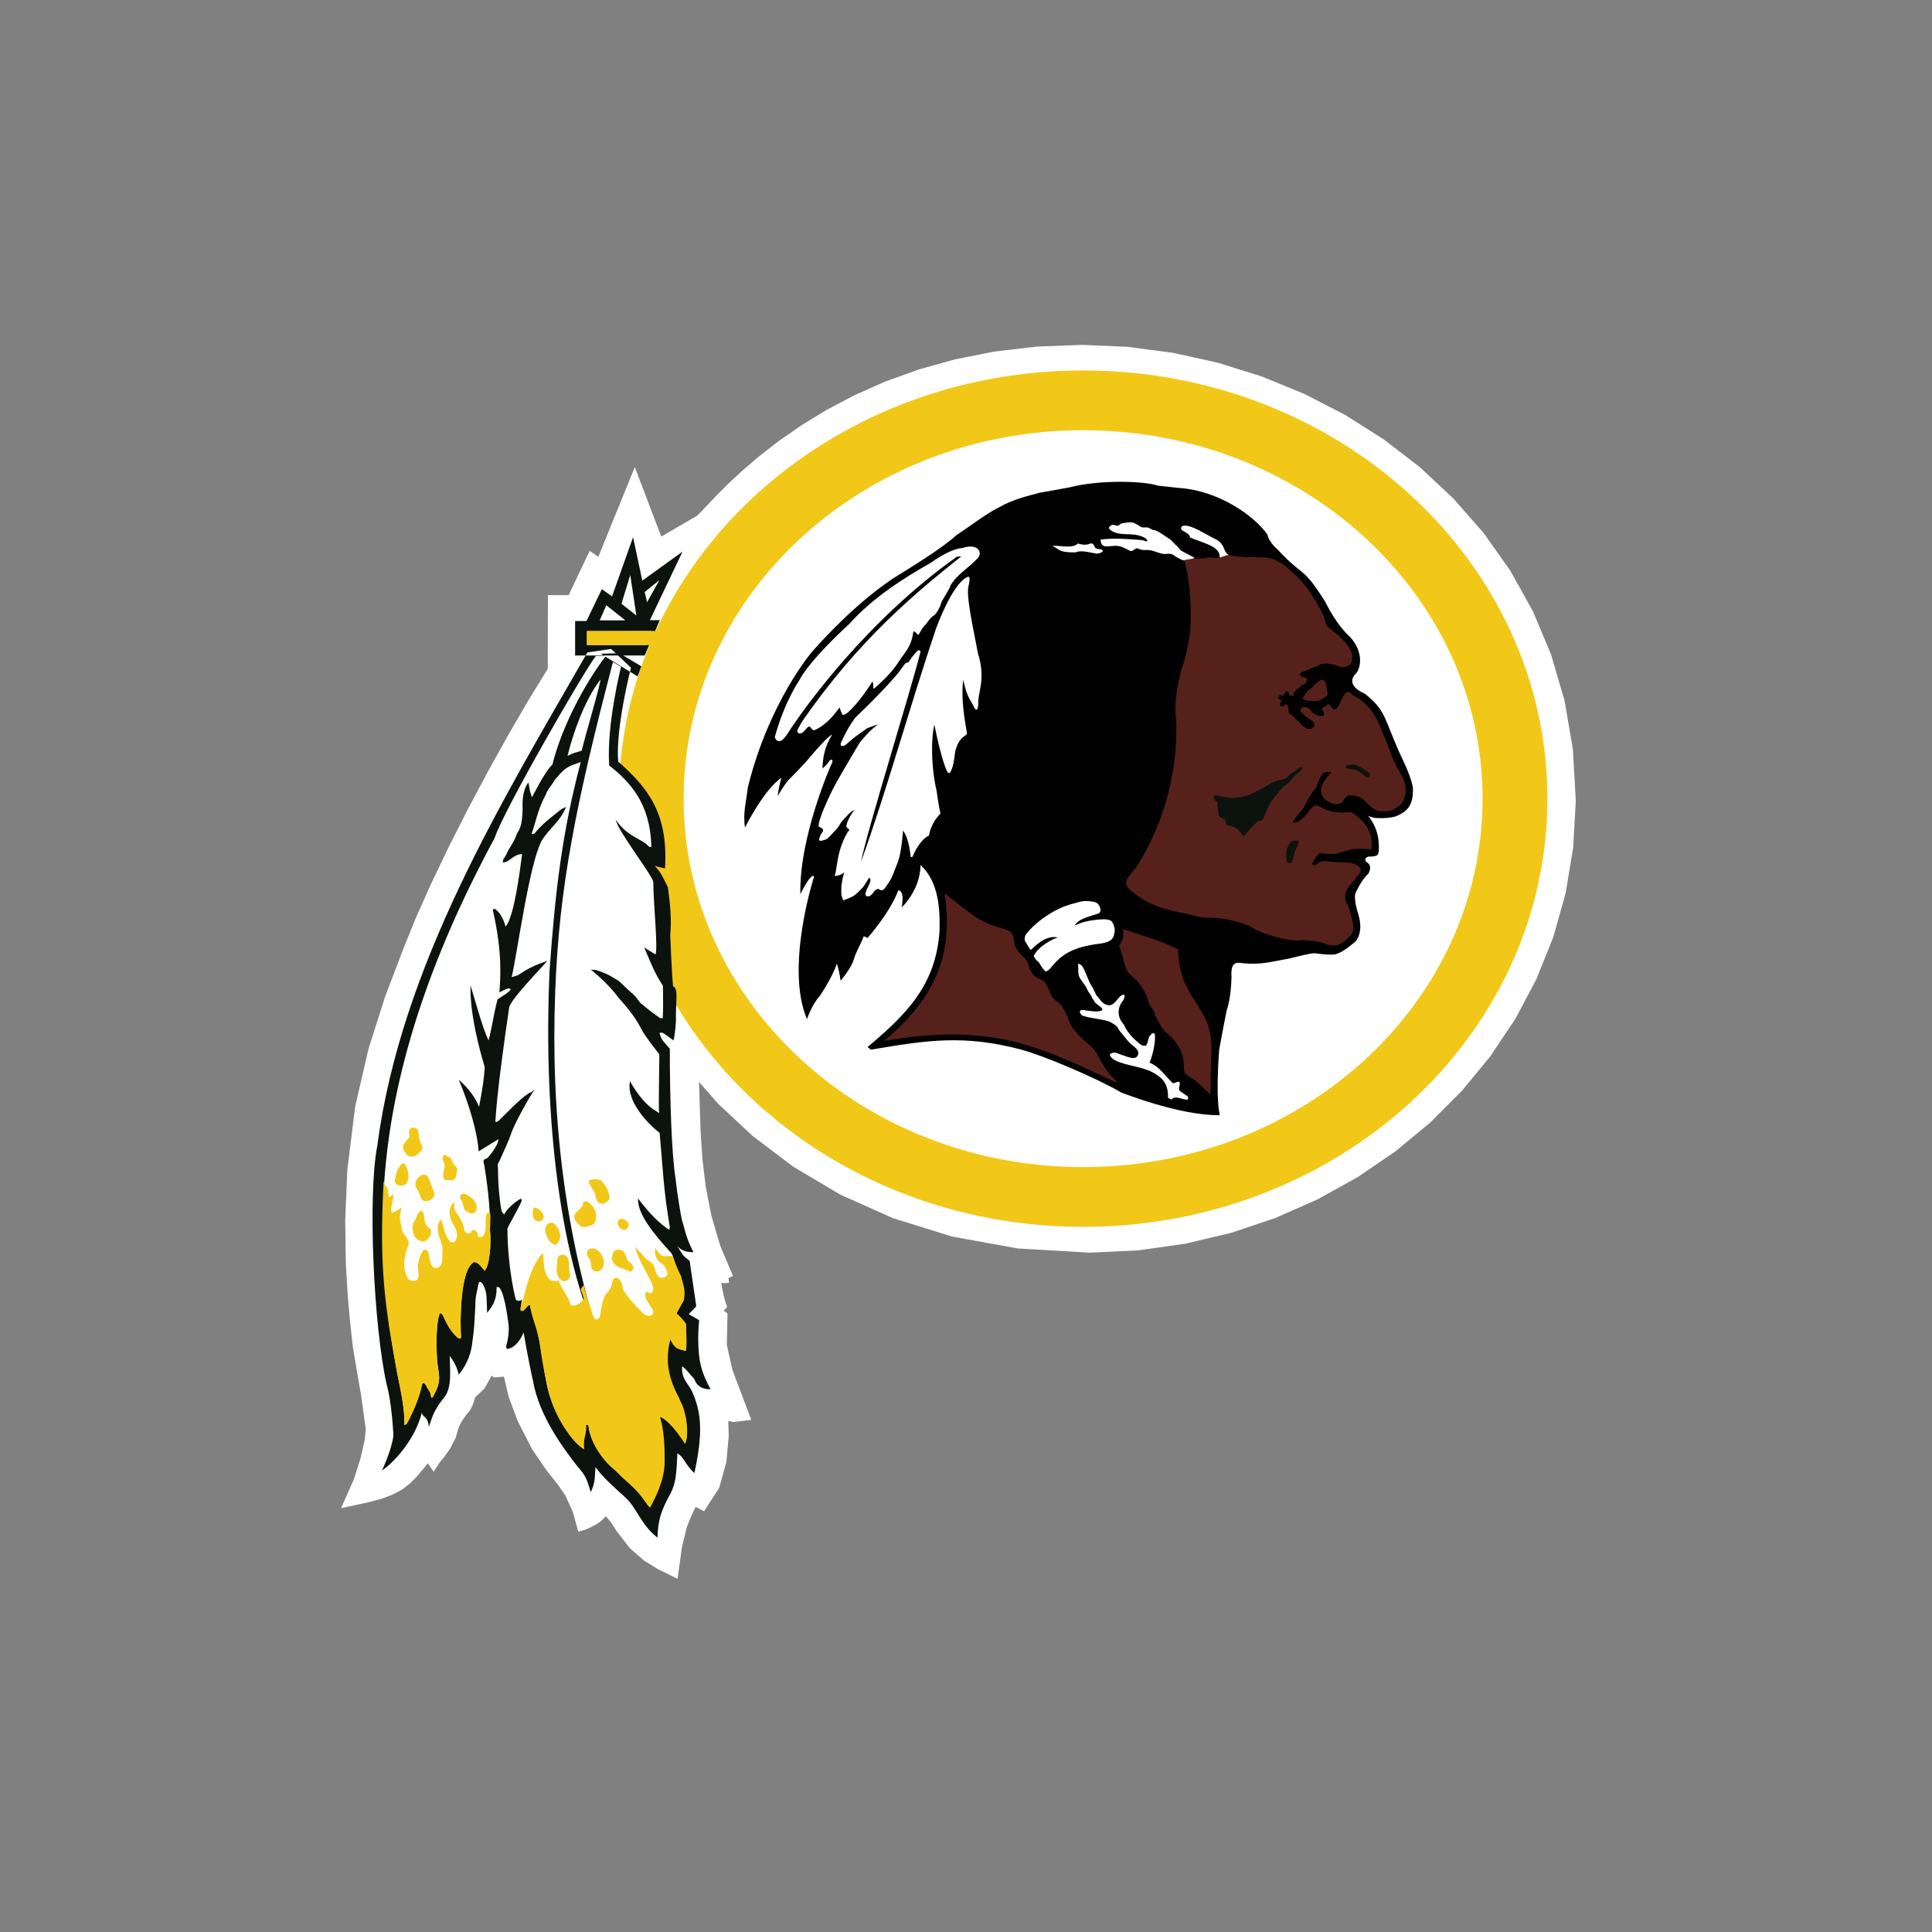 <svg width="512" height="512" viewBox="0 0 512 512" version="1.1" xmlns="http://www.w3.org/2000/svg" xmlns:sketch="http://www.bohemiancoding.com/sketch/ns"><rect x="0" y="0" width="512" height="512" fill="#808080" stroke="none"/><title>washington-redskins</title><desc>Created with Sketch.</desc><g sketch:type="MSLayerGroup" stroke="none" stroke-width="1" fill="none"><path d="M193.096 338.649c-1.136.345-3.467-.234-3.467-.234.781 5.671 1.641 7.61 1.641 7.61l-1.359 1.529 1.629 1.161c-1.752 11.223 3.414 18.947 5.802 26.471-1.884.58-4.037.478-5.655-.331.638 6.369.054 18.627-5.523 23.95-1.062-.629-1.835-.808-2.248-1.389-.828 1.788-1.466 2.49-3.152 7.058-.944 3.06-1.763 7.347-2.2 11.971-4.591-2.174-9.598-4.452-14.111-11.467-1.004-1.663-1.708-3-4.161-5.222-.568 1.051-.663 1.361-1.795 2.338-1.198 1.04-4.302 2.312-4.324 2.209-.63-2.824-1.382-5.439-3.199-8.619-1.742-3.525-7.722-8.214-12.608-19.666-2.004-4.394-3.007-8.312-3.842-12.833-.374.168-.633.281-.879.335-1.817.47-3.123.351-3.748-.914-1.536 3.814-3.449 5.947-5.079 6.981-.749 2.2-.631 2.781-2.26 4.572-1.494 2.075-2.004 2.606-3.047 6.536-1.69 3.991-4.219 5.962-4.603 6.994-.631-1.265-.876-1.029-1.503-1.964-6.146 7.523-6.9 9.486-20.819 12.155 3.506-6.374 5.891-17.011 5.642-19.205-1.76-14.929-3.389-18.05-4.274-29.622-.521-5.787-1.998-20.015-.616-38.978 1.498-22.902 8.523-42.69 14.55-57.617 7.776-20.817 25.582-54.364 38.575-74.861l.052-18.601h5.019l5.272-11.106 2.377 1.624 9.029-22.215 6.395 16.775 10.94-6.367c4.371-3.694 35.472-45.109 101.338-45.023 63.832-.085 129.562 45.957 129.562 119.529 0 66.856-59.214 118.452-127.547 118.452-52.955-.002-87.061-24.874-105.149-47.663 1.153 11.455-1.256 34.247 9.351 55.646l-.002.001" fill="#fff" sketch:type="MSShapeGroup"/><path d="M193.054 338.649l-1.022.11-1.139-.096-.926-.163-.38-.081.585 3.58.526 2.355.38 1.283.147.393-1.358 1.532 1.627 1.159-.172 7.813 1.519 6.811 2.294 6.116 2.162 5.731-2.928.353-2.725-.687.189 5.682-.622 6.684-1.786 6.494-3.301 5.091-1.368-.712-.879-.676-.606 1.215-.647 1.271-.811 1.792-1.084 2.779-1.291 5.393-.908 6.574-3.505-1.722-3.576-2.199-3.562-3.1-3.461-4.445-.731-1.205-.807-1.198-1.076-1.301-1.543-1.518-.687 1.196-1.107 1.142-1.181.797-1.422.736-1.207.519-.512.156-1.157-4.178-2.041-4.441-2.017-2.954-3.104-3.912-3.696-5.39-3.786-7.41-2.362-6.373-1.477-6.464-.879.335-2.32.194-1.427-1.107-2.509 4.533-2.575 2.451-.441 1.392-.36 1.046-.521.976-.936 1.158-.963 1.344-.731 1.223-.645 1.577-.706 2.392-1.379 2.63-1.412 1.975-1.168 1.419-.64.969-.753-1.11-.747-.854-2.09 2.57-1.798 2.123-1.729 1.752-1.878 1.449-2.239 1.225-2.82 1.069-3.622.987-4.632.984 2.393-5.381 1.833-5.789 1.123-5.005.287-3.028-1.289-9.305-1.178-6.772-1.021-6.14-.789-7.41-.513-5.863-.51-8.682-.153-11.154.562-13.273 2.056-16.57 3.515-15.235 4.366-13.736 4.607-12.077 3.353-8.351 4.125-9.245 4.71-9.833 5.136-10.123 5.375-10.103 5.45-9.789 5.347-9.168 5.067-8.246.052-18.6h5.015l5.269-11.107 2.375 1.625 9.028-22.216 6.392 16.774 10.935-6.367 1.132-1.119 1.769-1.884 2.422-2.537 3.081-3.072 3.757-3.489 4.441-3.795 5.139-3.985 5.85-4.053 6.569-4.013 7.297-3.852 8.047-3.576 8.8-3.179 9.567-2.674 10.346-2.048 11.137-1.306 11.939-.447 11.967.516 11.915 1.574 11.757 2.601 11.509 3.602 11.156 4.571 10.705 5.518 10.158 6.432 9.507 7.325 8.762 8.189 7.912 9.023 6.964 9.834 5.921 10.613 4.783 11.368 3.536 12.094 2.192 12.793.756 13.47-.685 12.346-1.993 11.935-3.233 11.476-4.404 10.956-5.497 10.384-6.517 9.761-7.467 9.087-8.337 8.356-9.137 7.567-9.867 6.736-10.521 5.844-11.099 4.903-11.61 3.902-12.037 2.856-12.401 1.753-12.686.599-18.974-1.113-17.24-3.13-15.54-4.83-13.873-6.214-12.241-7.278-10.637-8.035-9.066-8.473-7.537-8.589.298 4.799.157 5.714.213 6.48.465 7.095.905 7.56 1.539 7.878 2.372 8.048 3.402 8.068" stroke="#fff" stroke-width="2.584" sketch:type="MSShapeGroup"/><path d="M287.031 325.127c67.955 0 123.045-50.8 123.045-113.475 0-62.673-55.09-113.479-123.045-113.479s-123.039 50.804-123.039 113.479c0 62.676 55.084 113.475 123.039 113.475" fill="#F1C817" sketch:type="MSShapeGroup"/><path d="M287.031 309.29c58.461 0 105.867-43.713 105.867-97.638 0-53.925-47.406-97.636-105.867-97.636-58.464 0-105.861 43.715-105.861 97.636-.005 53.925 47.397 97.638 105.861 97.638" fill="#fff" sketch:type="MSShapeGroup"/><path d="M220.382 202.398s-8.651 19.323-8.277 34.591c0 0 2.692-5.719 3.643-4.741 0 0-7.778 24.061-1.885 37.83 0 0 1.255-3.821 3.384-6.138 0 0 3.261-4.742 4.525-8.56 0 0 .619 1.62.991 4.512 0 0 2.89-3.353 3.509-5.671.488-1.808 1.758-3.81 2.638-6.128l.998.47s5.9-6.599 8.154-12.619c0 0 1.754-.224.882 4.518 0 0 4.89-4.397 5.017-11.225l.995 1.048c4.139 4.742 4.139 12.03 4.022 16.539-1.002 14.458-9.038 22.208-19.069 30.653l.887.695c14.919-2.54 24.748-4.029 39.888 0 5.761 1.541 19.684 7.405 26.453 11.342 0 0 15.05 6.012 25.585 6.012 0 0 .503.227.503-.289 0 0-1.132-3.585-.127-17.063 0 0 1.133-6.24 2.013-10.525 0 0 1.127-2.888 1.255-8.788.012-.486-.51-4.054 2.126-3.705 5.712.747 8.904-.461 13.297-1.156 0 0 4.648-1.267 6.536-1.391 0 0 4.403.651 5.761.231 1.498-.461 3.132-1.625 5.144-3.354 0 0 2.25-2.202.744-7.173 0 0-1.501-4.514-.631-5.902 0 0 1.329-3.068 3.265-4.865 0 0 1.38-2.073-.501-3.113 0 0-.999-1.047.685-1.451 0 0 1.261.113 2.067-.29 0 0 .437-.169.503-1.037.078-.934.509-5.438-2.754-9.376 0 0 .942.237 1.634.47 0 0 4.009.343 6.086-.583 1.817-.926 4.45-2.08 4.079-7.637-1.024-4.621-3.019-7.404-5.03-12.606-2.378-5.552-2.75-8.332-7.764-12.138-3.014-1.277-4.396-3.357-2.139-5.443 1.754-2.435 1.125-6.822-1.997-9.833-3.015-2.778-5.27-7.058-6.41-9.258-1.498-2.311-3.133-4.86-4.631-6.363-1.516-1.735-3.765-2.769-7.769-7.173 0 0-2.401-1.965-2.77-4.041-3.39-4.858-12.799-11.689-23.584-12.382-3.146-.351-3.146-.351-5.402-.582-3.753-1.271-15.546-1.624-23.576.464-2.592.512-7.775 1.385-7.775 1.385-2.754.81-6.642 1.511-10.906 3.933-3.134 1.502-7.77 5.088-11.285 7.401-3.77 3.476-12.168 8.568-16.81 11.457-9.03 6.126-16.808 14.228-21.322 19.322 0 0-11.406 13.182-17.051 35.973-.376 3.47-1.374 6.824-.758 10.643 0 0 5.028-10.063 9.668-13.195 0 0-.638 1.859-1.007 4.859 0 0 2.377-4.044 3.375-4.741 0 0 1.758-1.735 4.272-4.505 0 0 5.274-6.366 6.773-7.061-1.939 3.356-2.381 5.553-2.568 9.019.815-.69 1.316-1.217 1.569-1.619 0 0 .489-.927.999-.698.257.601-.126 1.055-.126 1.055h-.004" fill="#010101" sketch:type="MSShapeGroup"/><path d="M371.693 212.523c1.311-2.547 1.065-5.036-.816-8.041-1.132-1.735-1.879-3.7-2.761-6.126-.372-.987-1.124-3.009-1.997-4.741-.058-.7-1.636-3.933-2.639-5.211-2.517-3.353-4.578-3.644-5.956-5.033l-.522-.01c-1.458.898-1.482 2.876-2.724 4.38-.126.163-.543.363-.831.243-.393-.186-.553-.504-1.008-1.097-.412-.566-.741-.161-1.193.306-.288 0-.502.211-.728.422-.389.376-.084.572.226.994.315.436 0 .436.198.659-.059.18-.114.249-.175.33-.166.231-.569.175-.865.125-.831-.125-.642-.069-1.384-.396-.912-.399-1.348-1.501-2.052-1.841-.208-.113-.923-.234-1.468.099-.402.25-.581.794-.238 1.086.591.496 1.053 1.078 1.682 1.517.855.59 1.789 1.026 1.902 1.852.151 1.053-1.537 1.435-2.333.88-.413-.285-.898-.606-1.34-1.038-.071-.06-.141-.413-.236-.477-.357-.249-.774-.547-.972-.807-.357-.496-.828-1.019-1.472-1.251-.153-.051-.275-.25-.388-.424-.294-.477.024-1.032-.189-1.474-.179-.36-.264-.946-.815-.719-.512.466-.444.466-1.02.42-.733-.06-.148-1.309-.148-1.142.011.069-.029-.024.214-.435-.502-.149-1.257-.523-.68-1.208.496-.577.982.27 1.17-.076.066-.132.494-.858.655-.959.563-.304.726.108.805.22-.243.633.475 1.053 1.169.709l.113-.638c.64-1.028 1.632-1.568 2.641-2.277l.41-.193c.305-.559.654-1.366.012-1.622-.535-.208-1.637-.017-1.408-.893.104-.41.684-.568 1.013-.703 1.19-.515 2.425-1.026 3.664-1.473.298-.111.807-.531 1.184-.555 1.563-.115 1.197-.082 3.109.226.338.051.992.381 1.323.486 1.013.331 2.462.224 3.129-.789.664-.99.477-2.668-.197-3.832-.793-1.411-2.014-2.629-3.071-3.596-1.344-1.246-3.094-1.883-3.442-3.593-.432-2.092-2.188-4.861-3.184-6.518-1.047-1.709-1.971-2.849-3.295-4.435-.312-.367-2.248-2.187-2.579-2.487-2.211-1.987-3.163-2.646-5.518-3.429-1.208-.398-5.91-.143-8.359-.43-.77-.094-3.133-.146-3.777-1.302-.579-1.048-1.311-2.547-2.529-3.259-.441-.252-1.111-.517-1.572-.735-2.207-1.022-4.487-2.734-6.871-2.647-.877.028-.037.903.19 1.001 1.079.524 1.568 1.111 2.162 1.745.614.666 1.955.691 3.106 1.13 1.094.415 2.002 1.062 3.022 1.558.965.467 2.257 2.011 1.19 2.643-.966.571-1.985-.123-3.265.175-.257.062-.644.219-2.128.219-1.977.25-2.664-.627-4.186-1.624-1.522-1.004-2.481-2.541-3.948-3.495-1.8-1.174-3.625-2.15-5.688-2.818-.454-.148-1.054.085-1.458-.112-.708-.367-1.252-1.153-2.148-1.219-1.525-.097-1.525-.213-3.046 0-.213.042-.774.629-.958.627-.901-.034-1.943-.263-2.399.194-.694.735.161.653 1.054 1.054.504.211 1.561.741 2.164.728 2.538-.045 4.164-.063 6.152.93.212.113 1.103.921 1.153 1.224-1.885-.031-4.864-.719-7.045-.555 3.667-.274-3.74.092-5.356.035-.485-.015-.485.9.269 1.407.2.128 1.322-.06 1.468.271.657-.322 2.538-.168 3.082.025.942.31.409.177 1.235.576.502.247.983.581 1.573.517.766-.082.813-1.126 1.583-.791.264.117.852.448.979.44 4.349-.075 4.45 1.181 6.478 1.153.525 0 1.305-.194 1.676.038.813.524 1.579.587 2.834.121 0 0 2.892 7.169 2.135 20.243-.751 5.552-1.124 6.599-2.509 11.11 0 0-1.997 7.167-1.257 12.139.764 16.776-4.767 30.659-10.776 39.914-2.26 2.542-3.521 3.928-1.255 5.772 4.767 4.054 8.658 4.978 15.419 6.372 2.397.691 3.895.921 6.146.921 3.509 0 9.043 1.385 11.544 3.126 2.375 1.162 8.778 3.357 12.662 2.774 3.384.234 4.393.466 6.034 1.044 1.121.456 2.259.456 3.513.114l1.937-1.332c.248-.571 2.069-1.324 1.696-3.644-.126-1.731-.88-3.53-1.245-5.144-1.085-1.429-1.016-2.489-.64-3.989 1.133-2.089 2.449-3.126 3.144-4.167 1.498-1.565.63-2.656-1.448-3.187-1.001-.4-2.94-.229-4.952-.4-1.065 0-1.945-.406-3.447-.12 0 0-1.016.639-1.567 1.107l-.763-.409s.701-1.852 2.127-2.952c1.444.231 3.556.386 4.651.121 1.299-.546 2.791-.769 3.885-1.165 1.89-.168 2.767-.057 5.022.063 0 0 1.127-4.512-2.822-7.928-.94-.801-1.706-1.848-3.064-1.903-4.788.524-7.408-1.272-8.17-1.737-1.181-.058-1.55.409-2.19 1.107-1.638 2.536-3.573 3.406-3.573 3.406l-1.002-.117s.879-1.384 2.876-3.702c.897-1.853 2.139-4.161 3.267-5.322.685-1.098.882-3.584 2.57-4.277.819 0 .953-.177 1.562.174-1.239 1.095-4.757 5.029-1.113 7.455 1.497 1.162 3.763 1.162 4.316-.056.275-.667.88-1.097 1.194-1.333 1.884-.346 3.455.522 4.074.988 1.506 1.621 2.387 2.37 3.129 2.713.825.583 2.337.462 3.08.462 2.448-.391 3.761-1.672 4.201-2.481v.003m-26.222-27.142c.758.353 1.066.244 2.605.445 0 0 1.349.199 2.565-.782.197-.159 1.22-.634 1.186-1.015-.13-1.762.16 1.145-.215-1.502-.086-.562-.056-1.072-.302-1.669-.114-.31-.644-.848-1.424-.599-.144.051-1.385.984-1.408 1.03-.684 1.211-1.752 1.352-2.227 2.173l-.883 1.342c-.084.209-.198.425.104.578" fill="#57211B" sketch:type="MSShapeGroup"/><path d="M357.017 202.808c2.152-.65 3.196.274 5.571 1.77.415.26.758.936.157 1.306-.196.124-.646.102-.782-.018-2.085-1.839-2.758-1.855-5.036-2.23-.113-.008-.468-.659.089-.827v-.001m-12.795 20.342c-.328.905-.655 1.71-1.074 2.573-.428.9-.225 2.01-.889 2.818-.29.359-1.096.219-1.217-.203-.429-1.58-.216-3.246.601-4.695.438-.747 1.521-1.12 2.453-.836l.127.467v-.127l-.002.002m-21.571-10.636c-.712-.217-1.097-.829-.999-1.503.242.062.04-.256.252-.237 1.496.086 2.895.643 4.392.675 1.705.031 3.416-.265 4.976-.946 1.936-.853 3.609-1.763 5.47-2.905.831-.508 2.025-.81 3.055-1.014 1.626-.34 1.521-1.183 2.73-1.846 1.772-.949 1.639-1.654 2.63-1.291.28.104-.288.682-.591.94-.668.551-1.548 1.104-2.153 2.084-.137.197-1.065 1.114-1.245 1.25-2.032 1.384-2.486 2.589-3.998 4.289-.855.971-1.133 2.235-1.699 3.357-.339.663-.55 1.351-.992 1.959-.185.253-.865.129-1.097.345-1.253 1.106-2.45 2.168-3.377 3.611-.154.234-.679.224-.756.097-.804-1.423-1.924-2.497-3.831-2.549-.338-.011-.705-.716-.683-1.339.012-.138-.148-.396-.33-.433-.297-.045-.432-.301-.742-.315-.326-.016-.584-.479-.643-.675-.387-1.123-.246-2.372-.496-3.552h.127l.001-.003" fill="#0C130F" sketch:type="MSShapeGroup"/><path d="M294.85 244.621c-.317-1.158-2.34-1.055-3.788-.92-2.202.218-4.208.566-6.343 1.602 1.406-1.961 3.137-2.081 6.42-3.245.745-.264.565-1.477.088-2.185-.552-.813-1.272-.855-1.552-.905-2.709-.486-3.58.091-5.014.432-4.966 1.18-9.851 4.641-12.575 7.953-.791.968-.529 1.987-.365 2.2.506.627 1.294 2.376 1.509 2.164 2.014-2.01 4.457-3.862 7.096-3.28-1.126.335-5.082 2.185-6.339 4.863-.077.171.51 1.146 1.256 1.665 1.009 1.562 1.381 2.195 1.95 2.486.35-.031 1.09-.709 1.293-.996 2.766-3.398 5.533-5.481 13.182-6.404 2.196-.344 3.449-.927 3.643-2.777 0 0 .431-.922-.442-2.776m-9.156 10.869c.129 1.739-.144 2.519.381 3.653.518 1.069 1.585 1.996 1.985 3.104.315.842 1.392 1.917 1.392 2.502.517.455.572.867.572.867.663.81 2.651 1.782 1.95 2.253-.823.586-3.265.174-4.733-.053-1.895-.287-.8 1.299-.394 1.46 1.922.732 5.958.98 7.278 1.652.8.406 1.848 1.022 2.186 1.747.252.543.701 1.014 1.095 1.484 1.269 1.577 1.724 2.259 3.04 3.255.653.497 1.409 1.341 1.181 2.102-.276.89-.888 1.077-1.807.962-.29-.042-1.208-.293-2.087-.644-1.752-.506-2.126-1.103-3.386-.506-.677.322.315 1.383 1.084 1.769 3.149 1.543 6.951 1.577 10.011 3.213 2.613 1.402 4.207 3.107 4.066 6.715 0 .066.942.542.998.463.897-1.296 3.16.313 4.262 0 .103-.032.129-.577-.019-.801l-2.124-1.468c-.506-.747.222-1.551-.027-2.207-.263-.659-1.482.488-1.937.052-2.009-1.922-3.319-4.207-6.023-5.319 1.131-2.886 1.624-6.125 1.37-7.633-.745-.575-1.057.349-1.244.464-.62.545-.376 1.735-1.097 2.642-.127.152-1.098-.027-1.371-.25-1.846-1.453-3.569-3.176-4.433-5.24-.027-.075-.398-.498-.477-.599-1.355-1.754-1.273-4.202.301-5.962.166-.192.424-1.271.264-1.393-.284-.205-.913.21-1.17.446-.858.811-1.597 2.43-3.046 2.286-1.644-.161-2.265-1.689-3.266-2.687-.316-.982-.911-1.611-.758-1.74-1.378-1.848-1.498-3.354-2.777-5.662-.283-.521-.68-.769-1.238-.927h-.002" fill="#fff" sketch:type="MSShapeGroup"/><path d="M295.251 286.605c1.637.77-.248-.987-.248-.987-.629-.403-2.102-2.504-2.39-3.001-.703-1.126-1.208-1.996-1.63-2.892-.616-1.394-1.843-2.378-3.866-4.18-1.013-.904-2.58-2.503-3.217-3.67-.99-1.812-1.555-5.06-3.937-6.58-1.836-1.179-1.396-2.519-2.978-4.804-.609-.864-1.851-.973-2.764-1.831-2.295-2.133-.841-2.955-2.842-4.915-.894-.855-1.272-1.029-2.036-2.341-.999-1.682-.246-3.887-1.939-4.66-1.501-.693-2.669-.938-3.686-1.251-1.584-.479-4.098-1.671-5.521-2.693-1.495-1.076-4.558-3.432-7.836-6.054 2.002 14.227-.766 26.375-16.059 39.102 28.345-4.861 40.757 1.27 60.948 10.756l.002.001m10.709-18.159c.085 1.164.518.954 1.218 2.552.35.802 1.334 2.206 1.847 2.604 2.903 2.246 4.907 5.713 4.704 9.287.139 1.746.239 1.637 2.091 2.849.315.215.504.233 1.494 1.091l3.457 3.243c-.066-1.047.113-2.808.087-3.359-.166-5.457.976-11.095-1.036-15.867-1.502-3.572-4.886-7.593-6.218-11.329l-.667-2.041c-.696-2.9-.763-5.924-.763-5.924l-4.195-1.848c-3.303-1.219-7.021-2.338-10.346-3.469 0 1.62.243 2.768-1.066 4.391.88 1.971 1.62 6.31 2.626 7.353 2.193 1.904 3.95 3.406 5.396 7.978.327 1.09 1.313 1.679 1.371 2.492v-.002" fill="#57211B" sketch:type="MSShapeGroup"/><path d="M254.997 145.254s-2.502-.227-8.404 3.933c-6.513 3.701-15.168 9.024-21.448 16.079-4.57 4.219-11.034 10.642-13.414 15.156 0 0-3.893 5.668-6.401 14.921 0 0 .887 3.009 3.39-.926 4.379-6.876 21.066-30.025 44.896-46.905l1.138-.06c-11.799 9.363-27.094 21.981-41.962 43.441-.553.795-1.268 2.212-1.337 2.32-.667 1.146 1.038 1.323.169 1.128 1.357.306 1.857-1.432 2.73-1.777.535-.217.767 1.268 1.621.887 3.037-1.357 5.284-4.249 6.529-5.984.068.497.768 1.969.768 1.969 1.372.351 5.644-5.086 7.896-8.789.634.688-.149 2.385.679 1.659 2.578-2.243 4.879-4.647 6.248-6.841 1.6-2.567 3.363-3.723 3.989-8.231 1.001.577.981.825 1.256 1.036.63-.693.669-1.423 1.67-2.457 1.081-1.129 1.299-2.009 2.622-2.807.474-.29 1.514-2.099 1.724-3.041.196-.897 2.353-3.804 2.508-4.768 1.752-3.01 4.77-4.628 6.896-6.94 2.008-1.613.501-4.508-3.762-3.004l-.001.001m-22.073 90.343c.88.927 1.625-.29 1.625-.29 1.451-2.022 1.763-2.546 2.766-5.262.631-1.794 1.379-2.431 2.006-9.943 1.759 2.426 2.007 7.051 2.007 7.051l.504-.114s1.633-4.282 4.388-5.668c0 0 .25-2.892 3.007-5.779-.37-1.739-.631-3.13-.995-5.906-1.133-4.623-1.762-12.373-.632-17.695 2.252 11.099 3.574 12.726 3.574 12.726l.502.169c.943-1.326 1.197-3.637 1.457-5.722 1.113-4.395 3.124-3.931 3.124-4.861-.631-3.584-1.628-9.252-1.007-14.113 1.259 5.321 1.885 4.978 2.753 6.949 1.13 2.423 1.257-.587 1.257-.587-.245-3.12 2.139-6.247-.127-13.536-.872-4.971-3.383-15.615-2.377-18.048.631-3.003-.502-1.966-.502-1.966s-3.267.695-8.15 13.424c-7.146 21.168-13.295 43.723-19.946 62.003 2-9.602 12.663-43.496 15.806-55.752 0 0-.441-.874-1.126.108-.823.87-1.634 1.965-2.076 2.716.061-.045-.375.062-.871.3l-1.579 2.192s-3.124 4.045-11.72 12.262c-1.449 2.09-2.07 3.043-3.636 6.363-.567 1.216.311 1.391 1.253.699 2.314-2.083 2.441-2.083 5.643-4.342.141-.099 2.718-.955 2.718-.996-.407.478-.952.792-1.15.978-.889.773-3.061 3.025-3.65 3.982-1.464 2.324-3.051 5.213-5.147 8.716-2.629 4.387-4.629 9.475-4.629 9.475-1.38 3.587-1.004 3.933-1.004 3.933 1.877.694.854 1.571.854 1.571-.854 1.44-1.233 2.589.215 2.073.946-.177 1.446-.617 1.833-1.065.743-.843 1.365-1.424 1.879-2.008.841-.968.677-1.262 1.585-2.215 1.168-1.248 1.909-2.291 3.107-2.803-2.077 2.597-2.197 4.447-2.197 4.447l.506.574.363.236s-2.127 2.427-3.122 7.935c-.486 2.616-.387 2.942-.824 4.393.211-.186 1.448 0 2.551-1.035-.478 1.609-.575 2.419-.575 2.419-.212 1.327-.212 1.098-.212 2.606 0 1.391 0 .801.5 2.423 2.254-.925 2.753-.808 4.881-3.119 1.007-.87 1.779-2.983 2.086-2.839.557.238.083 1.414-.169 1.931-.341.728-.648 1.271-.772 1.794-.069.269-.356.66.102 1.023.198.163.059.138.703.123.381-.009.737-.548.737-.548s.202-.044.401-.446c.143-.339.43-.53.679-.694.004-.003.381-.35.822-.239l.002-.001" fill="#fff" sketch:type="MSShapeGroup"/><path d="M174.859 164.343h-2.631l8.655-18.164-10.663 7.692-2.449-11.507-5.575 15.678-2.701-1.906-4.07 8.437h-3.017v9.137h18.438l4.013-9.366v-.001m-15.671 8.903l9.778 6.012 1.002-2.664-5.77-3.463-5.01.113v.002m2.761-1.271l5.263 4.974s-4.135 16.076-3.385 24.874c7.657 6.824 13.299 13.418 12.42 28.221 0 0 .5.345-2.757-.576 1.632 1.621 2.127 2.892 3.508 5.665.626 4.512 1.012 8.563.626 12.727 0 0 .387 10.292.757 13.53 1.509.462.629 4.167.757 9.028 0 0-.128 3.006-.639 5.322-3.127-2.316-2.881-2.195-3.755-1.965.748 2.302 1.252 2.302 2.765 4.157 0 13.77.5 27.997 1.499 34.246.501 4.51 1.379 9.709 1.756 11.335.751 2.079.751 3.923 3.01 8.325-.75 0-2.853.057-4.267-1.615 2.009 3.466 2.009 2.776 3.265 3.931l1.751 12.03-2.002 2.077 2.765 1.619s-.63 5.44.123 10.41c.37 2.316 1.128 4.632 2.892 7.868-3.645.124-4.27-2.653-4.27-2.653-1.002-1.048-2.759-3.365-3.263-3.365-.25 3.365 1.757 4.638 2.633 6.603 2.555 5.65 2.894 11.107.63 21.625-2.509-2.193-2.634-4.167-4.519-5.202-.246 6.007-.498 7.861-1.751 10.514-2.632 4.744-3.39 7.19-3.513 11.814-4.391-3.364-5.519-7.987-8.531-10.646-2.134-1.964-6.392-5.67-7.9-8.097-.253 2.884 0 3.938-1.256 6.704-1.005-3.212-1.125-4.16-3.511-6.816-3.134-4.054-10.163-13.073-11.788-22.675-.383-1.623-1.382-6.364-2.508-12.846-.882 2.207-2.38 3.938-3.887 4.286-.759.353-.759-.574-.759-.574.628-2.09.88-4.398.628-6.132-.371-2.554-1.125-8.214-2.509-9.603h-.632c.126 3.814-1.506 5.552-2.507 6.823-.124-3.009 0-5.317-.75-6.823-.377-1.05-1.254-1.965-1.508-.927-.625 3.01-.876 3.588-.876 6.362-.248 4.169-.248 5.562-.758 9.027-.246 2.547-1.126 5.666-3.629 8.785-.502-2.766-2.384-4.968-2.384-4.968 0 3.353.756 8.325-1.501 10.991-2.766 3.467-3.144 5.202-4.018 7.751-.379-3.013-1.379-2.085-1.877-3.707-2.013 7.86-8.29 13.878-10.543 15.262 1.506-3.227 2.764-6.936 3.014-9.251 0 0-.377-8.558-1.763-13.412-3.431-15.146-5.092-50.12-2.499-63.401 6.263-47.655 33.109-91.386 55.683-130.715l6.271-.911v-.004" fill="#0C130F" sketch:type="MSShapeGroup"/><path d="M164.581 176.714s-3.893 15.385-3.136 26.147c5.272 4.163 10.913 9.832 11.165 21.513-.439.178-.501.061-.883-.233-1.497-1.782-5.513-2.372-8.523-6.877.441 2.835 9.29 14.173 9.912 16.365.121 7.061 1.249 17.298.618 19.318l-3.009-1.852c1.633 3.874 3.009 7.289 4.956 10.123 0 0 .191 10.002-.192 8.614h-.502c-1.754-1.162-3.508-2.546-4.821-3.701-.822-.403-.943-1.383-2.453-2.725-2.251-1.905-3.511-3.525-4.451-3.874-2.387-1.555-4.014-2.078-5.392-2.48-.436 0-1.317-.118-1.317-.118s4.516 3.528 7.4 7.519c3.453 3.818 4.893 6.07 6.077 8.377 1.321 2.325 3.204 4.633 4.707 6.597 0 3.188-.252 13.765-.064 15.559l-.943-.637c-2.252-1.271-4.7-4.113-6.773-7.81-1.126 5.327 5.017 11.567 7.841 13.653.94 9.893.94 14.51 2.701 24.921l-.127.812c-2.515-1.616-5.142-4.168-8.28-8.323-.25 4.044 4.139 9.365 8.783 14.454.609.681.446 1.571.777 2.343.549 1.278 1.101 2.866 1.789 3.731.565 2.25.815 5.264.69 6.536l-1.881 3.356 2.506 2.779c.248 3.006-.374 3.81 0 7.168 0 0-2.879-.228-4.142-3.244-2.252 5.793.257 12.272 2.261 15.624 1.505 3.933 2.381 6.359 2.128 10.639l-.503 1.266c-1.499-2.772-3.631-5.081-5.769-6.586l-.871-.223c2.11 12.17 1.383 16.188-2.627 23.949l-.636-.582c-2.254-4.056-6.515-7.179-9.522-10.063-.506-.112-5.769-6.249-6.154-11.224l-.622.121c-.252 1.735-1.008 5.439-.502 6.129l-.504-.231c-3.006-1.277-8.465-11.1-9.401-16.767 0 0-.199-1.107-.631-3.362-.191-2.195-1.44-8.907-1.696-9.835-.439-2.486-1.585-5.628-2.063-7.284.065-.581-.374-.753-.69-.287-.693.913-1.25 1.789-1.633 1.212-.315-.576-.059-1.502.192-2.773-.503.343-1.629.488-1.759-.347-1.382-5.669-2.131-12.726-2.131-18.512.631-1.499 2.381-4.27 3.766-7.289l-.124-.688c-1.509.688-4.019 3.006-4.518 4.271l-.631-.803c-.5-2.323-.999-6.831-.999-11.568-.252-.87.12-1.384.503-2.086.998-2.193 2.136-4.649 3.007-7.057.757-2.435 4.958-9.941 6.216-11.684l-.828.693c-2.309.759-8.272 7.408-9.023 7.872l-.566.052c.311-6.652 2.318-21.454 3.696-30.543 1.383-3.409 12.17-13.817 9.655-11.968-4.884 1.622-6.514 3.24-7.525 3.703l-1.503.464c1.498-6.458 4.615-29.799 7.906-36.092 2.378-3.818 4.767-4.858 6.519-9.023l-1.258.574c-.874.816-4.768 3.476-7.145 6.486l-.763.113c1.128-3.006 1.508-6.242 3.765-10.409.622-1.742 1.632-2.433 2.389-3.934 1.875-2.203 2.63-3.012 4.388-3.82.871-.34 2.506-.921 2.506-.921-5.006 18.944-6.773 34.345-8.28 55.405-1.507 33.549 1.545 74.144 13.804 99.253-9.788-29.379-13.552-61.306-12.297-93.697 1.002-27.765 5.512-49.977 15.304-87.452l2.13 1.266.003.007m-6.644-2.892c-3.133 3.937-24.71 41.416-26.839 48.245-19.055 35.278-30.354 70.442-29.599 105.037 0 15.15 1.763 25.565 3.76 36.666.882 4.276 2.133 10.061 1.882 13.76l.634-.345c.874-1.505 3.255-6.242 4.015-10.174.253-1.503 1.128 0 1.128 0 .368 1.036 1.126 1.504 1.252 2.54 0 .93.493.818.749.113 1.379-2.538 1.757-4.05 1.251-6.706-.499-2.195-.87-11.334.253-14.691 0-.93.876 0 .876 0 .633 1.391 1.635 3.937 3.885 6.02 0 0 .943.574 1.007 0-.241-2.429-.496-18.279 3.515-20.019 1.502.344 1.631 1.277 2.758 2.316 1.261-1.274 1.762-6.708 1.383-10.875.125-6.475-.882-12.958-1.507-16.999-.526-1.276 0-1.51.751-1.745.185-.125 3.011-3.353 3.011-5.083-2.374 1.502-3.011 1.851-5.268 3.244-.25-4.983-2.634-12.846-5.263-18.986 2.76 2.326 4.508 4.979 5.39 7.18 1.002-5.088 1.379-8.105 1.506-10.534-1.375-4.513-4.008-14.338-3.76-21.631 1.63 5.322 3.132 11.106 4.767 14.579.752-2.553 1.377-7.063 2.381-10.881 1.374-.925 3.009-1.851 3.508-2.653-.502-.816-2.64.695-3.009.802.249-3.585.874-10.524-1.755-21.861l.371-.348c1.127.467 2.506 2.547 3.009 4.749 2.26-2.43 3.766-14.458 4.391-19.2-2.382 0-3.508 2.426-5.143 2.19.25-1.505.376-.803 1.002-2.19.631-1.625 2.138-3.25 2.763-5.442 1.378-1.852 1.378-4.05 1.507-6.13 0-1.967-.25-4.857 1.501-7.404.383 1.032.13 1.736 1 3.931 0 0 3.518-7.057 5.4-8.671 2.499-10.066 8.523-21.404 14.173-28.812m-1.51 6.369c-4.141 5.445-7.152 14-8.66 20.132 1.882-.927 2.008-.816 3.765-1.388.631-2.896 5.575-19.634 4.895-18.744" fill="#fff" sketch:type="MSShapeGroup"/><path d="M117.576 312.273c.075.336.658.127.351.462.751 0 1.535.135 2.231-.062.353-.094.593-.603.655-.88.205-.968.722-2.202-.22-2.88-.829-.62-.685-1.599-1.269-2.075-.27-.218-.846-.366-1.236-.727-.29-.274-.817.338-.815.613.015.758.559 1.527.546 2.342-.018 1.242-.644 1.59-.241 3.213l-.002-.006m-9.054-10.631c-.085-1.34-.564-3.231 1.6-2.699.68.16.837 1.091.853 1.541.036 1.213.335 2.179.893 3.242.319.601-.219 1.123-.547 1.552-.839 1.145-2.565 1.792-3.55.664-.603-.685-1.335-1.712-.79-2.649.428-.736.768-1.136 1.415-1.778m2.298 13.897c-1.138-1.51-.605-2.916.727-3.812.841-.564 1.861-.185 2.103.479l1.518 3.938c.477 1.409-1.459 2.774-2.822 2.159-.971-.456-.904-1.936-1.526-2.764m1.165 5.482c-.543-.157-.595.276-.864.499-.566.447-.568 1.385-1.061 2.002-.92 1.14-.642 2.754-.28 3.843.243.747 1.454 1.836 2.484 1.753 1.628-.124 2.832-2.916 1.59-3.58-1.615-.883-1.047-3.105-1.642-4.312-.044-.087-.431-.032-.684-.032m10.807-3.027c-.416-.512-.434-1.201.044-1.529.439-.296 1.2-.153 1.644.2l.721.474c1.347.987 2.172 2.31 1.443 3.823-.198.425-1 .828-1.56.441-.435-.3-1.039-.32-1.34-.833-.483-.836-.287-1.781-.952-2.576m-14.824-9.35c-.242-.738-.92-.376-1.296.161-.888 1.269-1.332 2.498-1.459 4.35.25 1.036 1.868 1.235 2.658.773 1.797-1.038.512-5.021.424-4.471.055-.356-.328-.891-.328-.811l.001-.002m34.88 11.449c-.366-.256-.972 0-1.006.415-.137 1.187-.156 3.438 1.799 3.072.696-.125 1.157-.786.992-1.457-.238-.961-1.007-1.498-1.786-2.031l.001.001m4.688 4.218c-.476-.437-1.317-.367-1.669-.12-.716.512-.983 1.593-.728 2.411.279.889.608 1.838 1.322 2.527.46.442 1.413.954 1.666.635.586-.766 1.132-1.787.872-2.89-.239-.981-.726-1.856-1.463-2.562m17.937-1.387c-.349.028-.792.073-.935.271-.7 1.014.068 2.194.998 2.618.975.462 2.205-1.056 1.482-1.893-.46-.546-1.187-1.014-2.043-.996m-8.11 10.642c-.362-.171-.93-1.241-.652-1.958.256-.642 1.048-.901 1.723-.792.777.135 1.274.64 1.713 1.171 1.15 1.362 1.473 3.49-.017 4.63-.606.474-1.696.362-2.124-.306-.546-.834-.142-1.503-.561-2.396l-.082-.348v-.001m10.417.746c-1.023-.737-.598-2.22-1.727-2.884-.631-.381-1.465-.472-2.049-.022-.614.493-.611 1.199-.769 1.939-.085.41.202.773.397 1.128.825 1.555 2.826 1.606 4.389 2.484.208.117.614-.28.768-.53.483-.777-.297-1.6-1.008-2.114m-16.597-1.457c-.53-.589-1.441-.396-1.985-.055-.187.115-.372.42-.372.65-.012 1.504-.555 3.063.04 4.486.359.859 1.188 1.9 2.261 1.461.768-.315 1.245-1.173.987-1.998-.476-1.528.229-3.252-.933-4.544h.002m28.386.459c-.327-1.054-2.382.016-3.12-.659-.647-.593-1.426-1.124-1.543-2.058-.523 1.099-.107 2.238.447 3.209.315.555 1.044.853 1.513 1.344.536.531.724 1.265 1.026 1.936.383.875-.547 1.379-1.131 1.485-1.836.312-1.889-2.118-2.467-3.291-.406-.842-1.576-1.173-2.197-1.949-.15-.177-.42-.37-.562-.59-.518-.855-1.572-1.461-2.031-2.364-.082.394.062.787.189 1.137.874 2.556 2.282 4.81 3.492 7.22.341.669.716 1.329.923 2.061.186.624.085 1.372-.308 1.759-.387.4-1.309-.463-1.498-.174-.666 1.081.373 2.372.967 3.43.424.75 1.174 1.498.822 2.36-.067.167-.32.395-.577.46-.891.22-1.669-.309-2.142-.769-1.85-1.785-3.463-3.58-4.928-5.725-.566-.821-.258-1.89-.882-2.698-.358-.464-1.044-1.215-1.666-.703-.202.177-.445.412-.489.672-.196 1.053-.427 2.04-1.121 2.819-.198.221-.583.581-.66.714-.948 1.612-1.161 3.47-1.464 5.359-.077.45-.198 1.012-.702 1.244-.526.26-.882-.262-1.17-.597-.762-.865-1.071-1.897-1.597-2.886-.315-.617-.328-1.373-.751-2.023l-.226-.016c.072.177-.101.335-.18.446-.503.799-1.325 1.166-2.224 1.479-.494.177-1.053-.158-1.16-.551-.606-2.245-2.283-3.842-2.963-5.993-1.038.005-2.059.223-2.74-.712-1.497-2.041-1.197-4.334-1.394-6.575-.335.267-.742.454-.985.818-2.381 3.531-3.295 7.21-4.314 11.205-.201.801-.328 1.099-.601 1.848-.562 1.571.315 1.795 1.196.753 1.539-1.83 1.218-.32 1.376.117.382 2.672 1.884 5.322 2.501 9.834.513 4.391 1.511 8.789 2.011 10.987 1.335 7.223 6.523 14.578 9.659 16.401-.373-3.006.752-4.141.504-6.458l.635-.117c.117 4.054 3.38 9.259 7.139 12.154 3.01 3.233 4.645 3.925 7.181 7.282.751 1.155 1.351 1.687 1.979 2.612 1.378-2.612 3.889-7.234 3.889-12.326 0-3.907-.131-8.327-1.255-11.805 2.259.934 4.771 4.284 6.651 7.184 1.127-2.209.5-8.334-1.253-11.34-1.757-3.704-4.643-8.793-2.636-16.312 1.251 2.655 2.133 2.541 4.141 3.003.378-2.776-.128-6.706 0-7.17-.762-1.262-2.504-2.784-2.504-2.784l1.877-3.344c.88-3.354-.871-6.019-.686-6.535-.948-1.909-1.592-3.543-1.988-4.81l-.001.003m-21.694-18.585c-.273-.716-1.037-1.246-.631-1.958.113-.199.528-.149.832-.215.892-.219 1.949-.09 2.539.493.464.461.779 1.005 1.166 1.577.389.591.496 1.297.751 1.951.287.718-.029 1.516-.639 1.857-.708.395-1.009.734-2.048.305-.39-.16-.63-.934-.815-1.233-.239-.4-.222-1.533-.541-1.905-.29-.32-.447-.432-.615-.871h.002m-.677 3.906c-.305-.269-.707-.255-1.025-.277-.152-.007-.594.024-.577.282.104 1.402-1.657 2.06-2.191 3.165-.537 1.146.565 2.23 1.473 3.003.728.618 1.881.199 2.763-.051 1.457-.403 1.643-2.285 1.305-3.553-.262-.958-.918-1.815-1.749-2.569" fill="#F1C817" sketch:type="MSShapeGroup"/><path d="M172.787 167.237h-17.242v3.7h15.741l1.501-3.7m-1.944-10.353l.629 2.719 3.265-5.849-3.893 3.13m-11.911 7.512l1.752-3.988 5.024 3.988h-6.775m5.766-4.394l2.323-7.634 1.622 10.755-3.945-3.121" fill="#fff" sketch:type="MSShapeGroup"/><path d="M101.869 313.371c.129 1.037.11.404.655 1.271.503.778.222 1.827.607 2.721.321-.386.939-.563.995-1.151.476 1.79-.931 3.515-.246 5.315.766-.635 1.901-.779 2.507-1.626-.052.72-.268 1.407-.377 2.105-.195 1.204.333 2.415.487 3.675.184 1.585 2.322 2.781 1.713 4.342-.991 2.541-1.518 5.232-.622 7.63.19.505.466 1.347 1.098 1.619.479.202 1.205.213 1.675 0 .257-.121.474-.501.522-.859.197-1.116-.341-2.158-.123-3.223.27-1.386.535-2.768 1.489-3.879.195-.226.927-.153 1.094.194.631 1.303.377 2.858 1.212 4.056.285.405 1.274.693 1.798.245 1.169-1.007.744-2.579.896-3.888.249-2.169-.854-3.332-1.168-5.542-.289-2.072.127-2.378.842-3.231.753 1.94.76 4.05 2.278 5.769.326.364.919.376 1.173.184 1.098-.874.876-2.776.076-4.013-1.217-1.879-2.211-4.845-.014-6.568-.139.95-.125 2.024.405 2.733.728.974 2.08 2.974 2.271 4.895.076.683 1.137.958 1.788.42.115-.1-.027-.555.316-.593 1.053-.135 1.549 1.011 1.497 1.802.416 0 .972.134 1.185-.064 1.012-.957.766-3.234.831-4.556.109-2.441.742-1.51 1.176-1.748 0 0 .188 1.165-.06 4.514.377 4.171-.122 9.609-1.383 10.874-1.127-1.034-1.252-1.964-2.754-2.315-4.012 1.741-3.759 17.594-3.517 20.016-.058.581-1.005 0-1.005 0-2.251-2.078-3.254-4.628-3.885-6.009 0 0-.877-.93-.877 0-1.124 3.353-.751 12.489-.251 14.694.501 2.653.126 4.156-1.252 6.699-.253.702-.748.817-.748-.113-.128-1.034-.888-1.495-1.253-2.546 0 0-.875-1.495-1.127 0-.759 3.93-3.141 8.678-4.016 10.182l-.632.346c.249-3.698-1-9.482-1.883-13.766-2-11.107-4.012-21.515-4.012-36.668 0-6.83.404-14.168.404-14.168l.218.224h-.002m52.021 28.273c1.781 5.214 4.035 12.268 5.548 14.929-.381-3.007-4.768-14.929-4.645-15.729.125-.814-.903.8-.903.8" fill="#F1C817" sketch:type="MSShapeGroup"/><path d="M292.155 145.792c-.375-.387-1.727-.185-1.964-.716-.16-.359-.36-.776-.6-.956-.41-.306-.995.114-1.565.199-.774.111-1.599-.041-2.383-.279-1.344 1.428-4.931.481-6.625.596-.212.008 1.066.677 1.293.858 1.187.937 3.147.854 4.594.9.238.01.708-.226.892-.246 1.558-.194 3.106.302 4.748.559.514.082 2.128-.413 1.611-.912v-.003m24.379 2.004l-3.721-1.964c-.226-.337-.514-.747-.871-1.053-.837-.702-1.278-1.543-2.244-2.103-1.273-.758-2.331-1.731-3.737-2.205l-.485-.025c-.106-.022-.172-.11-.143-.224-.118 0-.281.044-.357-.016-.188-.202-.485-.315-.667-.369-.727-.221-1.56.177-2.203-.345-.363-.301-.789-.479-1.2-.714-1.108-.662-2.38-.261-3.57-.087-.24.032-.59.322-.841.524-.452.363-1.193-.286-1.792-.102-.524.158-1.105.724-.603 1.18.544.5 1.246.846 1.985 1.013 2.155.501 4.419.009 6.454.839.588.236 1.309.511 1.549 1.204-.204.038-.428.211-.606.088-.502-.331-1.042-.326-1.535-.359-3.431-.26-6.851-.522-10.282-.08 0 .805.345 1.656 1.144 1.758 1.066.129 2.209-.177 3.23-.102 1.12.074 2.313.739 3.431 1.322.151.078.414.073.591 0 .502-.188.941-.854 1.496-.617.338.158.696.293 1.053.35.787.123 1.351-.01 2.097.091 1.584.218 2.939 1.196 4.501.986 1.179-.158 1.72.201 2.298.691-.339-.275 2.162 1.368 2.375.962.09-.151 2.627-.286 2.652-.643h.002m9.075-.708c-1.012-.587-1.125-1.747-1.666-2.606-.412-.656-.966-1.186-1.625-1.499-2.948-1.411-6.386-3.862-8.579-3.675-.692.062-.972.751-.577 1.106.755.673 2.085.903 2.199 2.008 2.937 1.353 8.099 2.259 7.856 5.214-.018.286 1.892-.609 2.39-.549l.002.001" fill="#fff" sketch:type="MSShapeGroup"/><path d="M155.546 167.237l18.495-.028c-1.01 1.849-1.612 3.746-1.612 3.746l-16.879-.02v-3.696l-.004-.001" fill="#F1C817" sketch:type="MSShapeGroup"/></g></svg>